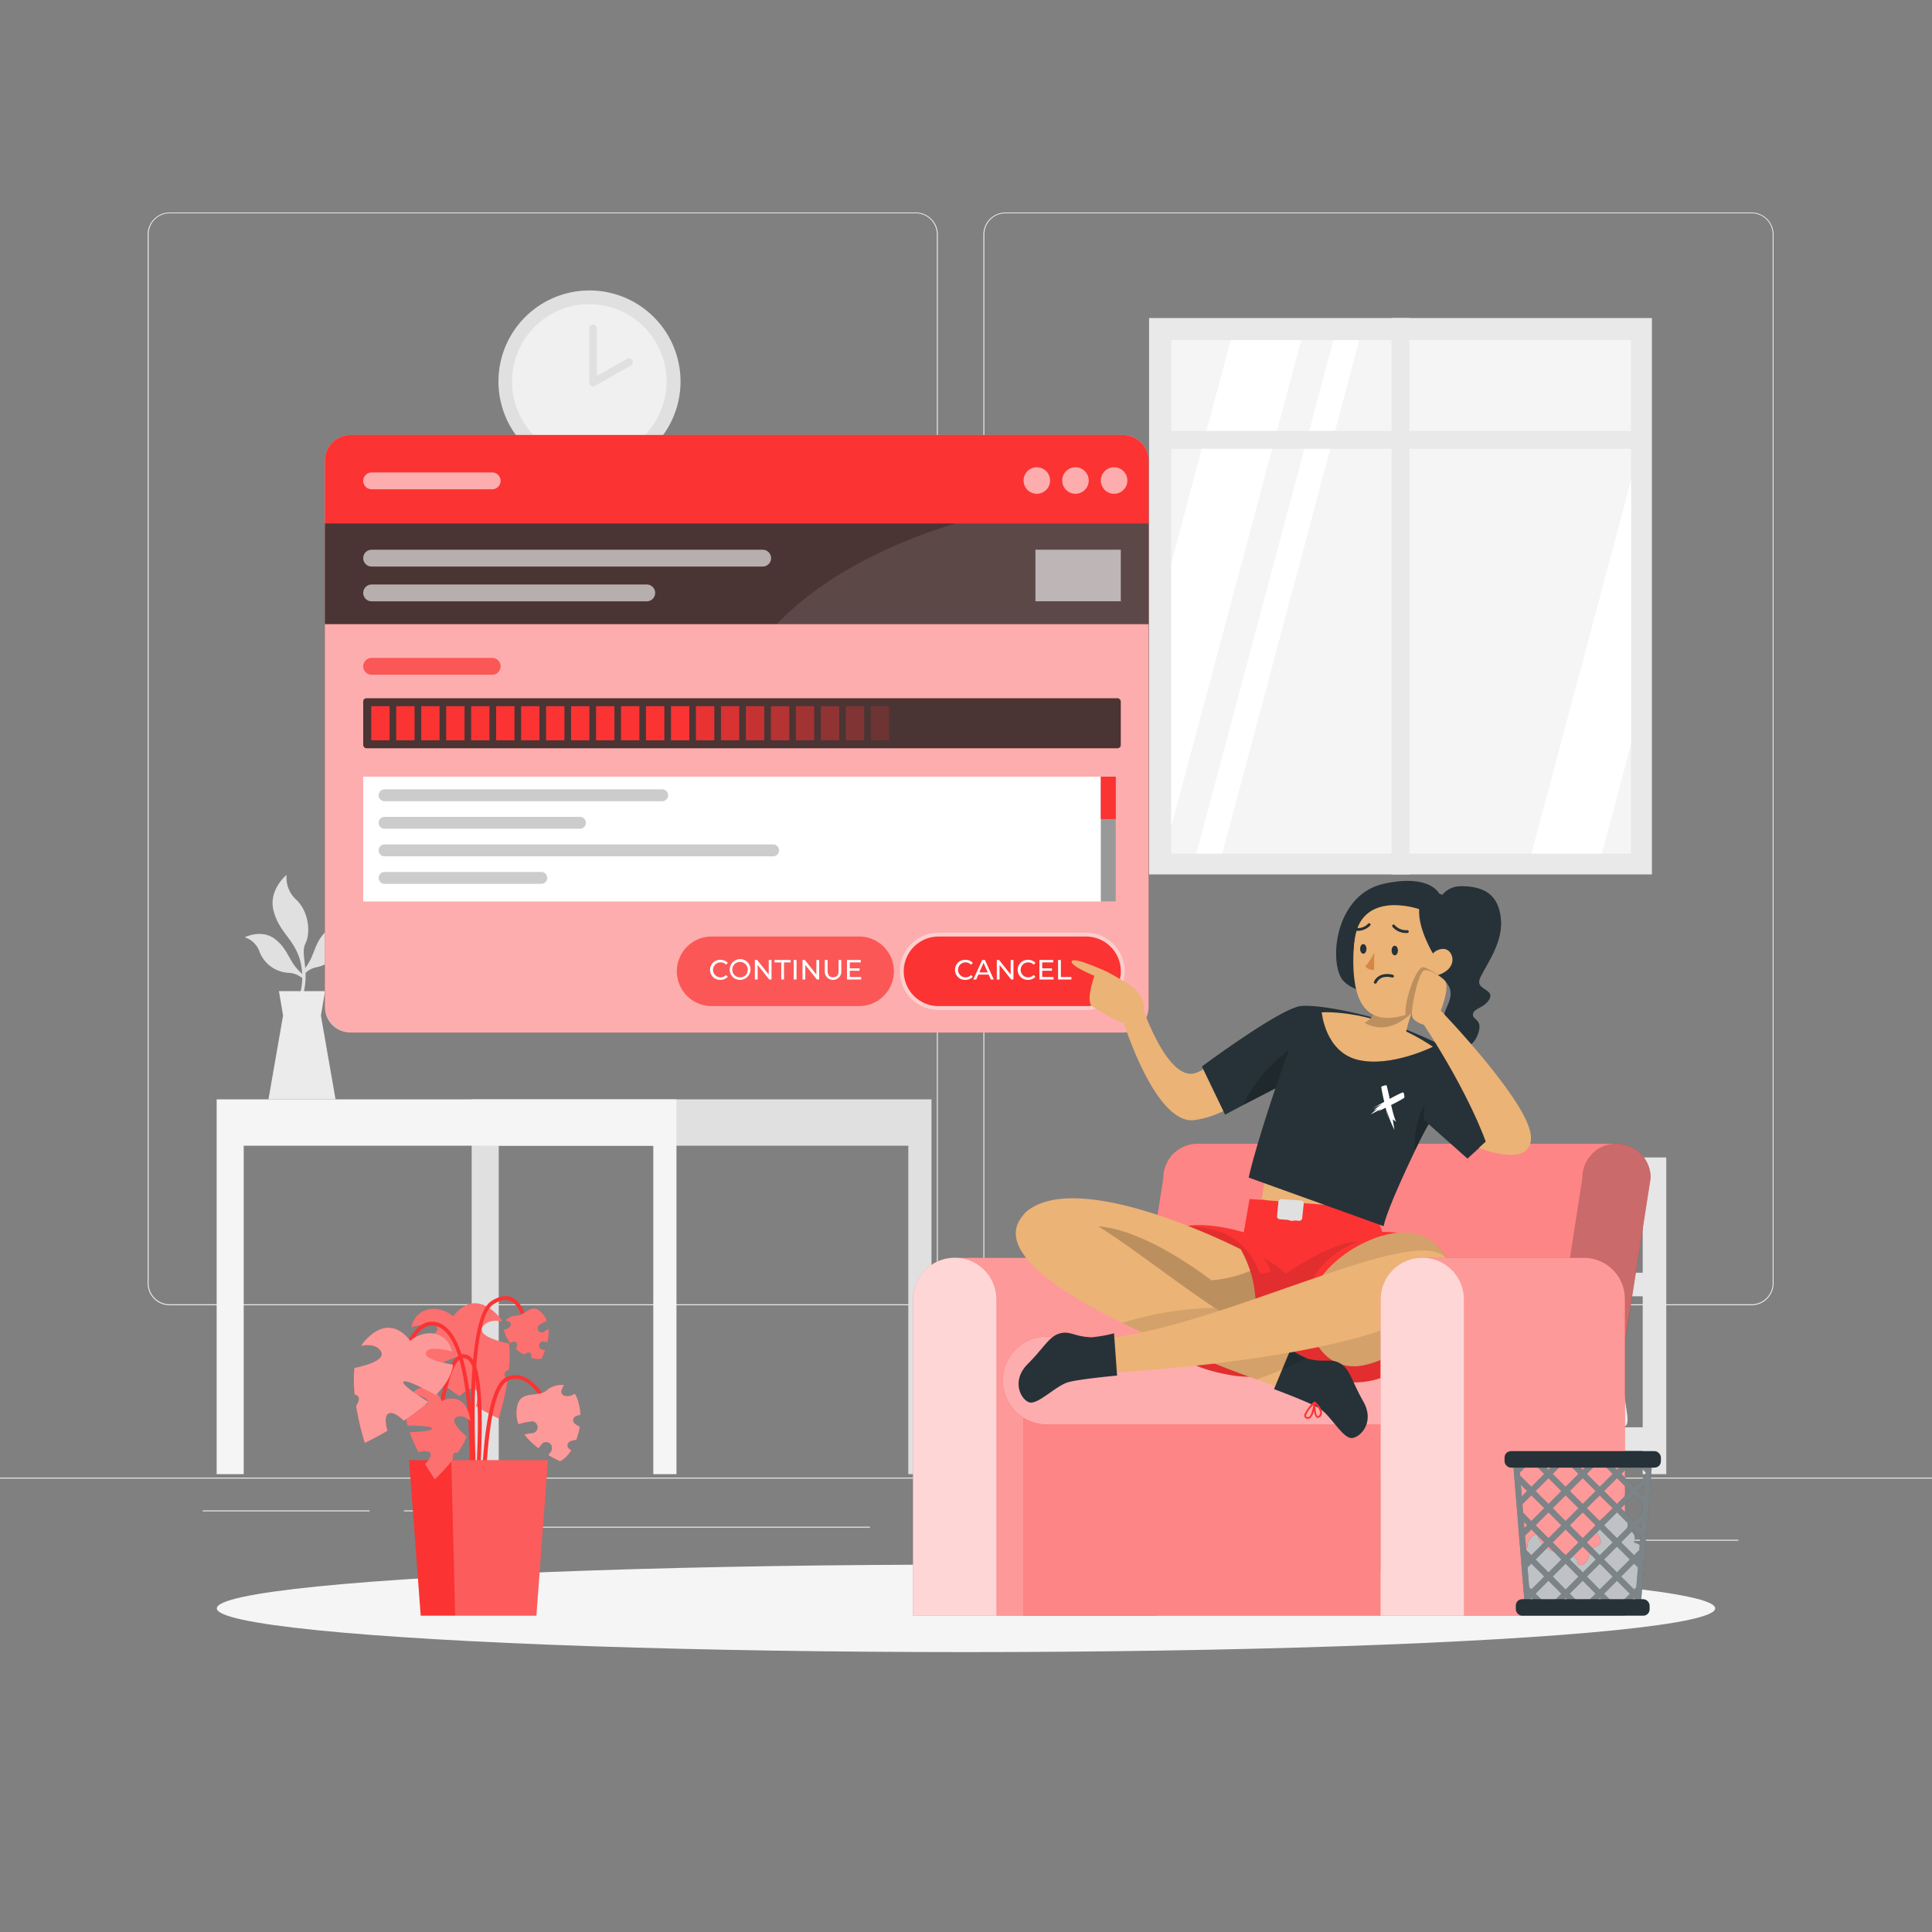 <svg xmlns="http://www.w3.org/2000/svg" viewBox="0 0 500 500"><rect x="0" y="0" width="500" height="500" fill="#808080" stroke="none"/><g id="freepik--background-complete--inject-83"><rect y="382.4" width="500" height="0.25" style="fill:#ebebeb"></rect><rect x="416.78" y="398.49" width="33.12" height="0.25" style="fill:#ebebeb"></rect><rect x="322.53" y="401.21" width="8.69" height="0.25" style="fill:#ebebeb"></rect><rect x="396.59" y="389.21" width="19.19" height="0.25" style="fill:#ebebeb"></rect><rect x="52.46" y="390.89" width="43.19" height="0.25" style="fill:#ebebeb"></rect><rect x="104.56" y="390.89" width="6.33" height="0.25" style="fill:#ebebeb"></rect><rect x="131.47" y="395.11" width="93.68" height="0.25" style="fill:#ebebeb"></rect><path d="M237,337.8H43.91a5.71,5.71,0,0,1-5.7-5.71V60.66A5.71,5.71,0,0,1,43.91,55H237a5.71,5.71,0,0,1,5.71,5.71V332.09A5.71,5.71,0,0,1,237,337.8ZM43.91,55.2a5.46,5.46,0,0,0-5.45,5.46V332.09a5.46,5.46,0,0,0,5.45,5.46H237a5.47,5.47,0,0,0,5.46-5.46V60.66A5.47,5.47,0,0,0,237,55.2Z" style="fill:#ebebeb"></path><path d="M453.31,337.8H260.21a5.72,5.72,0,0,1-5.71-5.71V60.66A5.72,5.72,0,0,1,260.21,55h193.1A5.71,5.71,0,0,1,459,60.66V332.09A5.71,5.71,0,0,1,453.31,337.8ZM260.21,55.2a5.47,5.47,0,0,0-5.46,5.46V332.09a5.47,5.47,0,0,0,5.46,5.46h193.1a5.47,5.47,0,0,0,5.46-5.46V60.66a5.47,5.47,0,0,0-5.46-5.46Z" style="fill:#ebebeb"></path><rect x="317.13" y="299.55" width="6.1" height="81.96" style="fill:#e6e6e6"></rect><rect x="425.13" y="299.55" width="6.1" height="81.96" style="fill:#e6e6e6"></rect><rect x="369.92" y="317.22" width="6.1" height="110.42" transform="translate(745.4 -0.54) rotate(90)" style="fill:#e6e6e6"></rect><rect x="369.92" y="277.22" width="6.1" height="110.42" transform="translate(705.4 -40.54) rotate(90)" style="fill:#e6e6e6"></rect><path d="M398.69,358.13c0-.74-9-.16-9-.16s-5.55,5.64-10.94,6.91-2.38,4.5,3.65,4.5h14.9C401.54,369.38,398.87,365.74,398.69,358.13Z" style="fill:#ebebeb"></path><path d="M384.11,360.06a.85.85,0,0,1-.22-1,1,1,0,0,1,.48-.61,3.59,3.59,0,0,1,2-.22c-.73-.4-1.37-.87-1.4-1.35,0-.3.18-.56.59-.75a1.37,1.37,0,0,1,1.17,0c1.22.51,2,2.62,2,2.71a.19.19,0,0,1,0,.18s0,0,0,.05h0a.16.16,0,0,1-.08.06,11.18,11.18,0,0,1-3.74,1.15A1.26,1.26,0,0,1,384.11,360.06Zm.5-1.16a.49.49,0,0,0-.26.31c-.09.36,0,.45.06.48.43.35,2.08-.15,3.41-.71C386.8,358.76,385.26,358.53,384.61,358.9Zm1.18-2.3c-.13,0-.33.17-.32.3,0,.4,1.31,1.1,2.65,1.61a4.08,4.08,0,0,0-1.55-1.94,1,1,0,0,0-.37-.07A.91.91,0,0,0,385.79,356.6Z" style="fill:#ebebeb"></path><path d="M420.23,358.26c0-.73-9-.16-9-.16s-5.55,5.65-10.94,6.91-2.38,4.51,3.65,4.51h14.9C423.08,369.52,420.41,365.87,420.23,358.26Z" style="fill:#ebebeb"></path><path d="M405.65,360.19a.84.84,0,0,1-.22-1,1,1,0,0,1,.48-.61,3.78,3.78,0,0,1,2-.22c-.73-.39-1.37-.87-1.4-1.34,0-.31.18-.56.59-.76a1.41,1.41,0,0,1,1.17,0c1.22.51,2,2.61,2,2.7a.19.19,0,0,1,0,.18.09.09,0,0,1,0,.06h0l-.08.06a11.44,11.44,0,0,1-3.74,1.14A1.2,1.2,0,0,1,405.65,360.19Zm.5-1.16a.51.51,0,0,0-.26.32c-.09.35,0,.44.06.48.43.35,2.08-.15,3.41-.71C408.34,358.89,406.8,358.66,406.15,359Zm1.18-2.3c-.13.06-.33.18-.32.3,0,.41,1.31,1.11,2.65,1.62a4,4,0,0,0-1.55-1.94,1,1,0,0,0-.37-.08A.88.88,0,0,0,407.33,356.73Z" style="fill:#ebebeb"></path><path d="M396.77,328.4a10.55,10.55,0,0,1,3.42-1.86h0s3.72-3.69,5.51-14.8l4.87-1.27A4.13,4.13,0,0,1,415,312.2a2.11,2.11,0,0,1,.31.64,27.29,27.29,0,0,1,.52,3.61c.49,3.76.07,12.2.07,12.2H415l-.35-7.66c-.13-2.6-2.12.45-2.69,3.25s-1.78,5.78-7.48,5.92C397.85,330.29,395.09,330,396.77,328.4Z" style="fill:#ebebeb"></path><path d="M375.21,328.4a10.55,10.55,0,0,1,3.42-1.86h0s3.72-3.69,5.51-14.8l4.87-1.27a4.13,4.13,0,0,1,4.43,1.73,2.11,2.11,0,0,1,.31.64,27.29,27.29,0,0,1,.52,3.61c.49,3.76.07,12.2.07,12.2h-.88l-.35-7.66c-.13-2.6-2.12.45-2.69,3.25s-1.78,5.78-7.48,5.92C376.29,330.29,373.53,330,375.21,328.4Z" style="fill:#ebebeb"></path><path d="M350.35,368.48a10.55,10.55,0,0,1,3.42-1.86h0s3.72-3.69,5.51-14.8l4.87-1.27a4.14,4.14,0,0,1,4.43,1.73,2.11,2.11,0,0,1,.31.64,27.29,27.29,0,0,1,.52,3.61c.49,3.76.07,12.2.07,12.2h-.88l-.35-7.66c-.13-2.6-2.12.45-2.69,3.25s-1.78,5.78-7.48,5.92C351.43,370.37,348.67,370.11,350.35,368.48Z" style="fill:#ebebeb"></path><path d="M328.79,368.48a10.55,10.55,0,0,1,3.42-1.86h0s3.72-3.69,5.51-14.8l4.87-1.27a4.14,4.14,0,0,1,4.43,1.73,2.11,2.11,0,0,1,.31.64,27.29,27.29,0,0,1,.52,3.61c.49,3.76.07,12.2.07,12.2H347l-.35-7.66c-.13-2.6-2.12.45-2.69,3.25s-1.78,5.78-7.48,5.92C329.87,370.37,327.11,370.11,328.79,368.48Z" style="fill:#ebebeb"></path><path d="M372.19,316.2a2,2,0,0,0-.21-.56c-3.62-.77-6.53,7.22-8.32,9.46s-5.31,1.25-5.31,1.25a9.14,9.14,0,0,0-3,1.26c-1.55,1.22.74,1.68,6.31,2.15,4.78.37,6.05-2,6.77-4.31s2.65-4.67,2.54-2.48l-.38,6.44.74.07a85.09,85.09,0,0,0,1-10.21A24.25,24.25,0,0,0,372.19,316.2Z" style="fill:#ebebeb"></path><path d="M353.19,316.2a2,2,0,0,0-.21-.56c-3.62-.77-6.53,7.22-8.32,9.46s-5.31,1.25-5.31,1.25a9.14,9.14,0,0,0-3,1.26c-1.55,1.22.74,1.68,6.31,2.15,4.78.37,6.05-2,6.77-4.31s2.65-4.67,2.54-2.48l-.38,6.44.74.07a85.09,85.09,0,0,0,1-10.21A24.25,24.25,0,0,0,353.19,316.2Z" style="fill:#ebebeb"></path><polygon points="241.07 284.51 241.07 381.51 235.07 381.51 235.07 296.51 129.07 296.51 129.07 381.51 122.07 381.51 122.07 284.51 241.07 284.51" style="fill:#e0e0e0"></polygon><polygon points="175.07 284.51 175.07 381.51 169.07 381.51 169.07 296.51 63.07 296.51 63.07 381.51 56.07 381.51 56.07 284.51 175.07 284.51" style="fill:#f5f5f5"></polygon><path d="M63.33,242.56a6.1,6.1,0,0,1,3.91,3.94,8.55,8.55,0,0,0,7.47,5.27,5.7,5.7,0,0,1,3,1l.94.54c0-.33-.08-.67-.1-1-.26-.21-.52-.42-.77-.65l-.17-.17c-2.94-2.82-3-5.8-6.45-8.47S63.33,242.56,63.33,242.56Z" style="fill:#e0e0e0"></path><path d="M91.85,239.61a6.07,6.07,0,0,0-3.32,4.46,8.53,8.53,0,0,1-6.65,6.26,5.66,5.66,0,0,0-2.81,1.46l-.85.67c0-.33,0-.68-.06-1a10,10,0,0,0,.68-.75l.15-.19c2.51-3.21,2.17-6.16,5.19-9.3S91.85,239.61,91.85,239.61Z" style="fill:#e0e0e0"></path><path d="M79.07,251.79a18.79,18.79,0,0,1-.58,5.52c-1.65,6.42-.91.1-.91.1a16.38,16.38,0,0,0,.64-5c0-.33,0-.68-.06-1a14.93,14.93,0,0,0-.77-3.74c-1.74-5-5.22-6.6-6.6-12s3.39-9.26,3.39-9.26a7.68,7.68,0,0,0,2.57,6.51c3.21,3.12,3.67,8.53,2.29,11.28-.8,1.6-.29,3.61-.05,6.28C79,250.91,79.05,251.34,79.07,251.79Z" style="fill:#e0e0e0"></path><polygon points="86.84 284.51 83.05 262.82 84.12 256.51 72.19 256.51 73.26 262.82 69.48 284.51 86.84 284.51" style="fill:#ebebeb"></polygon><rect x="297.38" y="82.31" width="130.13" height="143.99" style="fill:#e9e9e9"></rect><rect x="303.11" y="88.02" width="119.02" height="132.88" style="fill:#f5f5f5"></rect><polygon points="336.75 88.02 303.11 213.99 303.11 145.79 318.5 88.02 336.75 88.02" style="fill:#fff"></polygon><polygon points="351.78 88.02 316.31 220.9 309.62 220.9 345.09 88.02 351.78 88.02" style="fill:#fff"></polygon><polygon points="422.13 124.25 422.13 192.46 414.59 220.9 396.35 220.9 422.13 124.25" style="fill:#fff"></polygon><rect x="360.14" y="82.31" width="4.62" height="143.99" style="fill:#e9e9e9"></rect><rect x="299.64" y="111.53" width="125.37" height="4.62" style="fill:#e9e9e9"></rect><path d="M129,98.72a23.56,23.56,0,1,0,23.56-23.55A23.55,23.55,0,0,0,129,98.72Z" style="fill:#e0e0e0"></path><path d="M132.51,98.72a20,20,0,1,0,20-20A20,20,0,0,0,132.51,98.72Z" style="fill:#f0f0f0"></path><polyline points="153.48 84.98 153.48 98.98 162.76 93.73" style="fill:#f0f0f0"></polyline><path d="M153.48,100a1,1,0,0,1-1-1V85a1,1,0,1,1,2,0V97.27l7.79-4.41a1,1,0,1,1,1,1.74L154,99.85A1,1,0,0,1,153.48,100Z" style="fill:#e0e0e0"></path></g><g id="freepik--Shadow--inject-83"><ellipse id="freepik--path--inject-83" cx="250" cy="416.24" rx="193.89" ry="11.32" style="fill:#f5f5f5"></ellipse></g><g id="freepik--Plant--inject-83"><path d="M113.21,343.85c.21,1.47-3.78,2.44-7,3,.27,2.67,2,5.36,4.5,7.88,3.08-1.74,7.49-4,8.3-3.47s-3.63,3.53-6.45,5.24a59,59,0,0,0,6.39,4.84c1.39-1.29,3-2.42,4-1.81s.73,2.64.24,4.42c3.35,2,5.87,3.15,5.87,3.15a69.18,69.18,0,0,0,2.24-9.53c-.17-.34-.34-.67-.49-1-.54-1.25,0-1.79.88-2a33.61,33.61,0,0,0,.05-6.87c-3.8-.79-8.42-2.27-6.69-4.55,1.05-1.37,3-1.53,4.94-1.18a7.9,7.9,0,0,0-.93-1.28c-6.92-7.62-11.74,0-11.74,0-4-3.35-9.66-2.44-10.88,2.79C108.63,342.89,113,342,113.21,343.85Z" style="fill:#FB3333"></path><path d="M113.21,343.85c.21,1.47-3.78,2.44-7,3,.27,2.67,2,5.36,4.5,7.88,3.08-1.74,7.49-4,8.3-3.47s-3.63,3.53-6.45,5.24a59,59,0,0,0,6.39,4.84c1.39-1.29,3-2.42,4-1.81s.73,2.64.24,4.42c3.35,2,5.87,3.15,5.87,3.15a69.18,69.18,0,0,0,2.24-9.53c-.17-.34-.34-.67-.49-1-.54-1.25,0-1.79.88-2a33.61,33.61,0,0,0,.05-6.87c-3.8-.79-8.42-2.27-6.69-4.55,1.05-1.37,3-1.53,4.94-1.18a7.9,7.9,0,0,0-.93-1.28c-6.92-7.62-11.74,0-11.74,0-4-3.35-9.66-2.44-10.88,2.79C108.63,342.89,113,342,113.21,343.85Z" style="fill:#fff;opacity:0.3;isolation:isolate"></path><path d="M121.84,399.83l-1-.08c0-.51,4.09-51.52-7.35-56.33a3.88,3.88,0,0,0-3.47.08c-4.14,2.16-6.12,11.09-6.14,11.18l-1-.22c.08-.38,2.1-9.47,6.65-11.84a4.89,4.89,0,0,1,4.32-.12C126,347.58,122,397.7,121.84,399.83Z" style="fill:#FB3333"></path><path d="M123.28,398.73c-.2-2.3-4.88-56.27,3.86-62,2.1-1.37,4-1.67,5.55-.86,4.13,2.08,4.67,10.91,4.69,11.28l-1,.06c0-.09-.53-8.63-4.15-10.45-1.24-.63-2.77-.36-4.55.81-8.24,5.4-3.46,60.51-3.41,61.07Z" style="fill:#FB3333"></path><path d="M124.59,403.09c-.06-1.76-1.5-43.07,6.46-46.69a5.59,5.59,0,0,1,4.73,0c5.46,2.4,8.83,12.57,9,13l-.95.31c0-.11-3.37-10.19-8.42-12.41a4.6,4.6,0,0,0-3.92,0c-6.1,2.78-6.3,34-5.87,45.74Z" style="fill:#FB3333"></path><path d="M122.57,401.2l-1-.11c1.4-12.3,4.08-45.06-.3-49a1.72,1.72,0,0,0-1.79-.55c-2.94,1.12-4.72,11.78-5.17,15.79l-1-.11c.17-1.54,1.77-15.07,5.8-16.62a2.66,2.66,0,0,1,2.81.74C127.6,356.42,122.78,399.38,122.57,401.2Z" style="fill:#FB3333"></path><polygon points="105.88 377.89 141.81 377.89 138.81 418.14 108.88 418.14 105.88 377.89" style="fill:#FB3333"></polygon><polygon points="116.79 377.89 117.79 418.13 138.81 418.13 141.81 377.89 116.79 377.89" style="fill:#fff;opacity:0.2;isolation:isolate"></polygon><path d="M110.78,363.12c-.38,1-3.17.21-5.36-.57-.75,1.74-.58,4,.07,6.41,2.5,0,6,.07,6.31.7s-3.45.93-5.77,1a40.05,40.05,0,0,0,2.28,5.18c1.29-.32,2.68-.47,3.07.24s-.46,1.88-1.37,2.81c1.39,2.36,2.54,3.95,2.54,3.95a48.12,48.12,0,0,0,4.65-5.11c0-.26,0-.53,0-.8.09-1,.6-1.11,1.21-.91a23.9,23.9,0,0,0,2.39-4.21c-2.07-1.8-4.42-4.29-2.57-5.1,1.12-.49,2.35.07,3.46,1a6.74,6.74,0,0,0-.14-1.11c-1.66-7.07-7.24-4-7.24-4-1.33-3.44-5.12-4.82-7.67-2C108.28,361,111.24,361.92,110.78,363.12Z" style="fill:#FB3333"></path><path d="M110.78,363.12c-.38,1-3.17.21-5.36-.57-.75,1.74-.58,4,.07,6.41,2.5,0,6,.07,6.31.7s-3.45.93-5.77,1a40.05,40.05,0,0,0,2.28,5.18c1.29-.32,2.68-.47,3.07.24s-.46,1.88-1.37,2.81c1.39,2.36,2.54,3.95,2.54,3.95a48.12,48.12,0,0,0,4.65-5.11c0-.26,0-.53,0-.8.09-1,.6-1.11,1.21-.91a23.9,23.9,0,0,0,2.39-4.21c-2.07-1.8-4.42-4.29-2.57-5.1,1.12-.49,2.35.07,3.46,1a6.74,6.74,0,0,0-.14-1.11c-1.66-7.07-7.24-4-7.24-4-1.33-3.44-5.12-4.82-7.67-2C108.28,361,111.24,361.92,110.78,363.12Z" style="fill:#fff;opacity:0.3;isolation:isolate"></path><path d="M137.45,367.9a14.5,14.5,0,0,0-3.28.69,7.65,7.65,0,0,1-.49-2.37c-.22-7.25,5-4.19,7.7-6.32a5.88,5.88,0,0,1,4.59-1.44,11,11,0,0,0-.62,1.24,1.13,1.13,0,0,0,.88,1.55,3.29,3.29,0,0,0,2-.24,4.8,4.8,0,0,0,.52-.36,9.33,9.33,0,0,1,1,2.42,14.08,14.08,0,0,1,.47,3.1,10.37,10.37,0,0,0-1.21.34,1.13,1.13,0,0,0-.46,1.72,5.15,5.15,0,0,0,1.5,1,17,17,0,0,1-.91,3.4l-.37.05c-.27.06-.53.12-.79.2a3.66,3.66,0,0,0-.43.15,1.18,1.18,0,0,0-.68.88,1.14,1.14,0,0,0,.43,1.05,3.71,3.71,0,0,0,.54.33,8,8,0,0,1-2.87,2.9,31.08,31.08,0,0,1-3.05-1.61c.21-.3.43-.59.63-.88a1.74,1.74,0,0,0,.31-1.14,1.53,1.53,0,0,0-1.73-1.33,1.54,1.54,0,0,0-1,.58c-.24.36-.5.7-.77,1a19.11,19.11,0,0,1-3.68-3.57l.11,0a11,11,0,0,1,2-.34,1.54,1.54,0,1,0-.4-3.06Z" style="fill:#FB3333"></path><path d="M137.45,367.9a14.5,14.5,0,0,0-3.28.69,7.65,7.65,0,0,1-.49-2.37c-.22-7.25,5-4.19,7.7-6.32a5.88,5.88,0,0,1,4.59-1.44,11,11,0,0,0-.62,1.24,1.13,1.13,0,0,0,.88,1.55,3.29,3.29,0,0,0,2-.24,4.8,4.8,0,0,0,.52-.36,9.33,9.33,0,0,1,1,2.42,14.08,14.08,0,0,1,.47,3.1,10.37,10.37,0,0,0-1.21.34,1.13,1.13,0,0,0-.46,1.72,5.15,5.15,0,0,0,1.5,1,17,17,0,0,1-.91,3.4l-.37.05c-.27.06-.53.12-.79.2a3.66,3.66,0,0,0-.43.15,1.18,1.18,0,0,0-.68.88,1.14,1.14,0,0,0,.43,1.05,3.71,3.71,0,0,0,.54.33,8,8,0,0,1-2.87,2.9,31.08,31.08,0,0,1-3.05-1.61c.21-.3.43-.59.63-.88a1.74,1.74,0,0,0,.31-1.14,1.53,1.53,0,0,0-1.73-1.33,1.54,1.54,0,0,0-1,.58c-.24.36-.5.7-.77,1a19.11,19.11,0,0,1-3.68-3.57l.11,0a11,11,0,0,1,2-.34,1.54,1.54,0,1,0-.4-3.06Z" style="fill:#fff;opacity:0.5;isolation:isolate"></path><path d="M139.52,342.92a10.15,10.15,0,0,1,2-1.08,5.31,5.31,0,0,0-.79-1.46c-3.06-3.91-4.44,0-6.81.06a4,4,0,0,0-3,1.26,8.2,8.2,0,0,1,.87.38.78.78,0,0,1,.21,1.2,2.2,2.2,0,0,1-1.17.76,2.09,2.09,0,0,1-.43,0,6.64,6.64,0,0,0,.54,1.71,9.38,9.38,0,0,0,1.11,1.84,5.63,5.63,0,0,1,.79-.36.78.78,0,0,1,1,.71,3.87,3.87,0,0,1-.32,1.21,11.86,11.86,0,0,0,2,1.38l.21-.13c.17-.09.33-.17.5-.24a1.82,1.82,0,0,1,.3-.11.77.77,0,0,1,1,.9c0,.14-.09.28-.14.41a5.48,5.48,0,0,0,2.78.26,20,20,0,0,0,.89-2.18l-.72-.19a1.15,1.15,0,0,1-.66-.46,1.07,1.07,0,0,1-.14-.8,1.05,1.05,0,0,1,1.26-.8c.28.08.57.15.86.21A13,13,0,0,0,142,344l-.07,0a7.11,7.11,0,0,0-1.22.72,1.06,1.06,0,0,1-1.14-1.78Z" style="fill:#FB3333"></path><path d="M139.52,342.92a10.15,10.15,0,0,1,2-1.08,5.31,5.31,0,0,0-.79-1.46c-3.06-3.91-4.44,0-6.81.06a4,4,0,0,0-3,1.26,8.2,8.2,0,0,1,.87.38.78.78,0,0,1,.21,1.2,2.2,2.2,0,0,1-1.17.76,2.09,2.09,0,0,1-.43,0,6.64,6.64,0,0,0,.54,1.71,9.38,9.38,0,0,0,1.11,1.84,5.63,5.63,0,0,1,.79-.36.78.78,0,0,1,1,.71,3.87,3.87,0,0,1-.32,1.21,11.86,11.86,0,0,0,2,1.38l.21-.13c.17-.09.33-.17.5-.24a1.82,1.82,0,0,1,.3-.11.77.77,0,0,1,1,.9c0,.14-.09.28-.14.41a5.48,5.48,0,0,0,2.78.26,20,20,0,0,0,.89-2.18l-.72-.19a1.15,1.15,0,0,1-.66-.46,1.07,1.07,0,0,1-.14-.8,1.05,1.05,0,0,1,1.26-.8c.28.08.57.15.86.21A13,13,0,0,0,142,344l-.07,0a7.11,7.11,0,0,0-1.22.72,1.06,1.06,0,0,1-1.14-1.78Z" style="fill:#fff;opacity:0.3;isolation:isolate"></path><path d="M110.25,350.17c-.21,1.47,3.78,2.44,7,3-.27,2.67-2,5.37-4.49,7.89-3.09-1.74-7.49-4-8.31-3.48s3.63,3.53,6.45,5.25a58,58,0,0,1-6.39,4.84c-1.38-1.3-3-2.43-4-1.82s-.73,2.64-.23,4.42c-3.36,2-5.87,3.15-5.87,3.15a67.5,67.5,0,0,1-2.24-9.53c.16-.33.33-.67.49-1,.54-1.25,0-1.78-.88-2a33.53,33.53,0,0,1-.06-6.86c3.8-.8,8.42-2.27,6.69-4.55-1-1.38-3-1.53-4.94-1.19a8,8,0,0,1,.94-1.28c6.91-7.61,11.73,0,11.73,0,4-3.34,9.67-2.44,10.89,2.79C114.83,349.22,110.51,348.36,110.25,350.17Z" style="fill:#FB3333"></path><path d="M110.25,350.17c-.21,1.47,3.78,2.44,7,3-.27,2.67-2,5.37-4.49,7.89-3.09-1.74-7.49-4-8.31-3.48s3.63,3.53,6.45,5.25a58,58,0,0,1-6.39,4.84c-1.38-1.3-3-2.43-4-1.82s-.73,2.64-.23,4.42c-3.36,2-5.87,3.15-5.87,3.15a67.5,67.5,0,0,1-2.24-9.53c.16-.33.33-.67.49-1,.54-1.25,0-1.78-.88-2a33.53,33.53,0,0,1-.06-6.86c3.8-.8,8.42-2.27,6.69-4.55-1-1.38-3-1.53-4.94-1.19a8,8,0,0,1,.94-1.28c6.91-7.61,11.73,0,11.73,0,4-3.34,9.67-2.44,10.89,2.79C114.83,349.22,110.51,348.36,110.25,350.17Z" style="fill:#fff;opacity:0.5;isolation:isolate"></path></g><g id="freepik--Screen--inject-83"><rect x="84.08" y="112.58" width="213.18" height="154.64" rx="6.62" transform="translate(381.33 379.81) rotate(180)" style="fill:#FB3333"></rect><path d="M297.25,119.2V260.61a6.61,6.61,0,0,1-6.61,6.61H90.69a6.61,6.61,0,0,1-6.61-6.61V119.2a6.61,6.61,0,0,1,6.61-6.62h200A6.61,6.61,0,0,1,297.25,119.2Z" style="fill:#fff;opacity:0.6"></path><path d="M242.89,261.37a10,10,0,0,1,0-20h38.18a10,10,0,0,1,0,20Z" style="fill:#fff;opacity:0.4"></path><path d="M281.07,242.38H242.89a9,9,0,0,0,0,18h38.18a9,9,0,0,0,0-18Z" style="fill:#FB3333"></path><path d="M247.16,251a2.56,2.56,0,0,1,2.68-2.59,2.49,2.49,0,0,1,1.92.79l-.47.46a1.85,1.85,0,0,0-1.42-.6,1.94,1.94,0,1,0,1.42,3.27l.47.45a2.51,2.51,0,0,1-1.93.8A2.55,2.55,0,0,1,247.16,251Z" style="fill:#fff"></path><path d="M255.88,252.23H253.2l-.56,1.26h-.74l2.29-5.05h.71l2.29,5.05h-.75Zm-.25-.58-1.09-2.47-1.09,2.47Z" style="fill:#fff"></path><path d="M262.28,248.44v5.05h-.59l-3-3.76v3.76h-.72v-5.05h.59l3,3.77v-3.77Z" style="fill:#fff"></path><path d="M263.38,251a2.55,2.55,0,0,1,2.67-2.59,2.49,2.49,0,0,1,1.92.79l-.47.46a1.83,1.83,0,0,0-1.42-.6,1.94,1.94,0,1,0,0,3.88,1.88,1.88,0,0,0,1.42-.61l.47.45a2.5,2.5,0,0,1-1.92.8A2.55,2.55,0,0,1,263.38,251Z" style="fill:#fff"></path><path d="M272.66,252.86v.63H269v-5.05h3.56v.63h-2.84v1.55h2.53v.61h-2.53v1.63Z" style="fill:#fff"></path><path d="M273.83,248.44h.72v4.42h2.73v.63h-3.45Z" style="fill:#fff"></path><path d="M222.34,260.37H184.17a9,9,0,0,1-9-9h0a9,9,0,0,1,9-9h38.17a9,9,0,0,1,9,9h0A9,9,0,0,1,222.34,260.37Z" style="fill:#FB3333;opacity:0.7"></path><path d="M183.77,251a2.55,2.55,0,0,1,2.67-2.59,2.49,2.49,0,0,1,1.92.79l-.47.46a1.83,1.83,0,0,0-1.42-.6,1.94,1.94,0,1,0,0,3.88,1.88,1.88,0,0,0,1.42-.61l.47.45a2.51,2.51,0,0,1-1.93.8A2.55,2.55,0,0,1,183.77,251Z" style="fill:#fff"></path><path d="M188.87,251a2.68,2.68,0,1,1,2.69,2.58A2.57,2.57,0,0,1,188.87,251Zm4.64,0a2,2,0,1,0-1.95,1.94A1.89,1.89,0,0,0,193.51,251Z" style="fill:#fff"></path><path d="M199.67,248.44v5.05h-.59l-3-3.76v3.76h-.72v-5.05h.59l3,3.77v-3.77Z" style="fill:#fff"></path><path d="M202.19,249.07h-1.73v-.63h4.17v.63H202.9v4.42h-.71Z" style="fill:#fff"></path><path d="M205.41,248.44h.73v5.05h-.73Z" style="fill:#fff"></path><path d="M212,248.44v5.05h-.59l-3-3.76v3.76h-.72v-5.05h.59l3,3.77v-3.77Z" style="fill:#fff"></path><path d="M213.46,251.31v-2.87h.72v2.84c0,1.12.51,1.63,1.42,1.63s1.43-.51,1.43-1.63v-2.84h.7v2.87a2.14,2.14,0,1,1-4.27,0Z" style="fill:#fff"></path><path d="M222.86,252.86v.63H219.2v-5.05h3.56v.63h-2.84v1.55h2.53v.61h-2.53v1.63Z" style="fill:#fff"></path><rect x="94" y="180.7" width="196.06" height="12.95" rx="0.83" style="opacity:0.7"></rect><rect x="96.08" y="182.76" width="4.75" height="8.83" style="fill:#FB3333"></rect><rect x="147.79" y="182.76" width="4.75" height="8.83" style="fill:#FB3333"></rect><rect x="154.26" y="182.76" width="4.75" height="8.83" style="fill:#FB3333"></rect><rect x="160.72" y="182.76" width="4.75" height="8.83" style="fill:#FB3333"></rect><rect x="167.18" y="182.76" width="4.75" height="8.83" style="fill:#FB3333"></rect><rect x="173.65" y="182.76" width="4.75" height="8.83" style="fill:#FB3333"></rect><rect x="180.11" y="182.76" width="4.75" height="8.83" style="fill:#FB3333;opacity:0.9"></rect><rect x="186.58" y="182.76" width="4.75" height="8.83" style="fill:#FB3333;opacity:0.8"></rect><rect x="193.04" y="182.76" width="4.75" height="8.83" style="fill:#FB3333;opacity:0.7"></rect><rect x="199.51" y="182.76" width="4.75" height="8.83" style="fill:#FB3333;opacity:0.6"></rect><rect x="205.97" y="182.76" width="4.75" height="8.83" style="fill:#FB3333;opacity:0.5"></rect><rect x="212.43" y="182.76" width="4.75" height="8.83" style="fill:#FB3333;opacity:0.4"></rect><rect x="218.9" y="182.76" width="4.75" height="8.83" style="fill:#FB3333;opacity:0.3"></rect><rect x="225.36" y="182.76" width="4.75" height="8.83" style="fill:#FB3333;opacity:0.2"></rect><rect x="141.33" y="182.76" width="4.75" height="8.83" style="fill:#FB3333"></rect><rect x="134.86" y="182.76" width="4.75" height="8.83" style="fill:#FB3333"></rect><rect x="128.4" y="182.76" width="4.75" height="8.83" style="fill:#FB3333"></rect><rect x="121.93" y="182.76" width="4.75" height="8.83" style="fill:#FB3333"></rect><rect x="115.47" y="182.76" width="4.75" height="8.83" style="fill:#FB3333"></rect><rect x="109.01" y="182.76" width="4.75" height="8.83" style="fill:#FB3333"></rect><rect x="102.54" y="182.76" width="4.75" height="8.83" style="fill:#FB3333"></rect><path d="M127.39,170.27H96.17A2.18,2.18,0,0,0,94,172.45h0a2.17,2.17,0,0,0,2.17,2.17h31.22a2.17,2.17,0,0,0,2.17-2.17h0A2.18,2.18,0,0,0,127.39,170.27Z" style="fill:#FB3333;opacity:0.7"></path><path d="M297.25,119.2v16.24H84.08V119.2a6.61,6.61,0,0,1,6.61-6.62h200A6.61,6.61,0,0,1,297.25,119.2Z" style="fill:#FB3333"></path><path d="M291.76,124.36a3.43,3.43,0,1,1-3.43-3.43A3.43,3.43,0,0,1,291.76,124.36Z" style="fill:#fff;opacity:0.6"></path><path d="M281.76,124.36a3.43,3.43,0,1,1-3.43-3.43A3.43,3.43,0,0,1,281.76,124.36Z" style="fill:#fff;opacity:0.6"></path><path d="M271.76,124.36a3.43,3.43,0,1,1-3.43-3.43A3.43,3.43,0,0,1,271.76,124.36Z" style="fill:#fff;opacity:0.6"></path><rect x="84.08" y="135.44" width="213.17" height="26.09" style="opacity:0.7"></rect><path d="M197.39,142.27H96.17A2.18,2.18,0,0,0,94,144.45h0a2.17,2.17,0,0,0,2.17,2.17H197.39a2.17,2.17,0,0,0,2.17-2.17h0A2.18,2.18,0,0,0,197.39,142.27Z" style="fill:#fff;opacity:0.6"></path><path d="M167.39,151.27H96.17A2.18,2.18,0,0,0,94,153.45h0a2.17,2.17,0,0,0,2.17,2.17h71.22a2.17,2.17,0,0,0,2.17-2.17h0A2.18,2.18,0,0,0,167.39,151.27Z" style="fill:#fff;opacity:0.6"></path><rect x="267.97" y="142.27" width="22.09" height="13.34" style="fill:#fff;opacity:0.6"></rect><rect x="94" y="201" width="194.76" height="32.3" style="fill:#fff"></rect><path d="M171.37,204.27H99.54A1.54,1.54,0,0,0,98,205.82h0a1.53,1.53,0,0,0,1.54,1.54h71.83a1.54,1.54,0,0,0,1.54-1.54h0A1.54,1.54,0,0,0,171.37,204.27Z" style="opacity:0.2"></path><path d="M150.08,211.4H99.54A1.53,1.53,0,0,0,98,212.94h0a1.53,1.53,0,0,0,1.54,1.54h50.54a1.54,1.54,0,0,0,1.54-1.54h0A1.54,1.54,0,0,0,150.08,211.4Z" style="opacity:0.2"></path><path d="M200.08,218.53H99.54A1.53,1.53,0,0,0,98,220.07h0a1.53,1.53,0,0,0,1.54,1.54H200.08a1.54,1.54,0,0,0,1.54-1.54h0A1.54,1.54,0,0,0,200.08,218.53Z" style="opacity:0.2"></path><path d="M140.08,225.66H99.54A1.53,1.53,0,0,0,98,227.2h0a1.53,1.53,0,0,0,1.54,1.54h40.54a1.54,1.54,0,0,0,1.54-1.54h0A1.54,1.54,0,0,0,140.08,225.66Z" style="opacity:0.2"></path><rect x="284.89" y="201" width="3.87" height="32.3" style="opacity:0.4"></rect><rect x="284.89" y="201" width="3.87" height="10.97" style="fill:#FB3333"></rect><path d="M127.39,122.27H96.17A2.18,2.18,0,0,0,94,124.45h0a2.17,2.17,0,0,0,2.17,2.17h31.22a2.17,2.17,0,0,0,2.17-2.17h0A2.18,2.18,0,0,0,127.39,122.27Z" style="fill:#fff;opacity:0.6"></path><path d="M297.25,135.44v26.09H201c13.24-13.73,31.9-21.68,46.32-26.09Z" style="fill:#fff;opacity:0.1"></path></g><g id="freepik--Character--inject-83"><path d="M418.36,296H309.9a8.83,8.83,0,0,0-8.83,8.83l-12,76.47H415.19l12-76.47A8.84,8.84,0,0,0,418.36,296Z" style="fill:#FB3333"></path><path d="M418.36,296H309.9a8.83,8.83,0,0,0-8.83,8.83l-12,76.47H415.19l12-76.47A8.84,8.84,0,0,0,418.36,296Z" style="fill:#fff;opacity:0.4;isolation:isolate"></path><path d="M397.52,382.39h17.67l12-77.6a8.84,8.84,0,0,0-8.84-8.83h0a8.83,8.83,0,0,0-8.83,8.83Z" style="opacity:0.2;isolation:isolate"></path><path d="M289.38,325.53H247.52l-.45,0a10.77,10.77,0,0,0-10.77,10.78v81.85h63.22V336.29A10.62,10.62,0,0,0,289.38,325.53Z" style="fill:#FB3333"></path><path d="M289.38,325.53H247.52l-.45,0a10.77,10.77,0,0,0-10.77,10.78v81.85h63.22V336.29A10.62,10.62,0,0,0,289.38,325.53Z" style="fill:#fff;opacity:0.5;isolation:isolate"></path><path d="M247.07,325.51h0a10.77,10.77,0,0,0-10.77,10.78v81.85h21.55V336.29A10.77,10.77,0,0,0,247.07,325.51Z" style="fill:#fff;opacity:0.6;isolation:isolate"></path><rect x="264.89" y="352.64" width="92.41" height="65.5" style="fill:#FB3333"></rect><rect x="264.89" y="352.64" width="92.41" height="65.5" style="fill:#fff;opacity:0.4;isolation:isolate"></rect><path d="M374.86,368.64H270.91a11.36,11.36,0,0,1-11.36-11.36h0a11.36,11.36,0,0,1,11.36-11.36h104Z" style="fill:#FB3333"></path><path d="M374.86,368.64H270.91a11.36,11.36,0,0,1-11.36-11.36h0a11.36,11.36,0,0,1,11.36-11.36h104Z" style="fill:#fff;opacity:0.6;isolation:isolate"></path><path d="M325.35,317.52l29.35,7.91c2.25-7.77,6.59-21.49,11.05-30.36,1.43-2.87,3.14-6.05,5.23-9.7,1.12-1.95,2.34-4,3.68-6.28,1-1.7,2.1-3.51,3.28-5.41a97,97,0,0,0-12.46-6.1,103.24,103.24,0,0,0-13.91-4.66c-6.16-1.42-13.41-2.3-13.41-2.3s-1.06,0-3.15,6.42C333.07,273.05,329,294.89,325.35,317.52Z" style="fill:#ebb376"></path><path d="M303.13,319c4.76-4.07,17-.61,18.75-.07l1.24-7.09.27-1.54,32,2.47c.26.61.52,1.22.77,1.84.56,1.38,1.07,2.79,1.55,4.2,13.66,0,21.29,8.46,18.17,17.74-3.5,10.39-13.12,21.21-25.28,21.21a18.14,18.14,0,0,1-7.09-1.37,23.88,23.88,0,0,0-15.31-.67,24.52,24.52,0,0,1-10.22.06C288.11,350.63,296.62,324.56,303.13,319Z" style="fill:#FB3333"></path><path d="M336,314.38a1.62,1.62,0,1,1-1.61-1.62A1.62,1.62,0,0,1,336,314.38Z" style="fill:#fff;opacity:0.6;isolation:isolate"></path><path d="M337.41,311.52l-.4,3.74a.77.77,0,0,1-.82.68l-5-.4a.75.75,0,0,1-.69-.83l.35-3.68a.76.76,0,0,1,.81-.69l5,.34A.77.77,0,0,1,337.41,311.52Z" style="fill:#e0e0e0"></path><polygon points="345.76 311.97 346.16 316.37 347.39 316.37 347.2 311.97 345.76 311.97" style="fill:#FB3333"></polygon><polygon points="327.81 310.63 327.32 315.24 326.18 315.24 326.58 310.44 327.81 310.63" style="fill:#FB3333"></polygon><path d="M318,355.77a24.48,24.48,0,0,0,10.21-.06,23.94,23.94,0,0,1,15.31.66,18,18,0,0,0,7.1,1.38c12.16,0,21.78-10.82,25.27-21.21a12.21,12.21,0,0,0,.52-6.05L338,336.29c1.84-11.36,13.58-14.94,13.58-14.94-6.72-.19-18.83,8.31-18.83,8.31a20.67,20.67,0,0,0-5.78-4,13.9,13.9,0,0,1,1.93,3.47l-2.74.56c-3.47-8.11-8-11.67-18.61-12.35L300,323.06C294.87,332.35,292.88,351.45,318,355.77Z" style="opacity:0.1;isolation:isolate"></path><path d="M271.61,326.33c15.41,12.07,49.5,26.08,49.5,26.08a29.51,29.51,0,0,0,2.44-23.51,32.12,32.12,0,0,0-2.44-5.58s-40.64-20.87-55-10.13C261.88,316.4,265.05,321.18,271.61,326.33Z" style="fill:#ebb376"></path><path d="M374.87,326.71c-6.52-14.74-26-5.37-32.54,3.32-7.08,9.39-2.62,23.69,8.22,23.57C359.62,353.49,380.7,339.9,374.87,326.71Z" style="fill:#ebb376"></path><path d="M341.27,348.6a10.67,10.67,0,0,0,9.28,5c6.35-.08,18.61-6.78,23.36-15.32,2-3.64,2.7-7.62,1-11.57-.07-.16-.15-.32-.23-.48a0,0,0,0,0,0,0,11.78,11.78,0,0,0-9.29-7.07c-8.24-1.16-18.58,5-23,10.89h0C337.93,335.87,338,343.61,341.27,348.6Z" style="opacity:0.1;isolation:isolate"></path><path d="M271.61,326.33c15.41,12.07,49.5,26.08,49.5,26.08a29.51,29.51,0,0,0,2.44-23.51,31.59,31.59,0,0,1-10.06,2.44S292.79,315,279.87,317.6C276.24,318.34,273.25,321.75,271.61,326.33Z" style="opacity:0.2;isolation:isolate"></path><path d="M290.43,342.38A356.58,356.58,0,0,0,325.19,357c8.6,3.14,14.55,5,14.55,5l3.63-8.25q-2.82-1-5.61-2.16a144,144,0,0,1-23.49-13.17c-22.68-15.21-41-32.8-49.16-24.24C257.1,322.56,271.93,333.25,290.43,342.38Z" style="fill:#ebb376"></path><path d="M334,349.18l-4.28,10.32s9.72,3.62,11.93,5.1c2.95,2,6,7.94,8.38,7.55s5.71-4.34,2.8-9.43-3.46-8.38-5.93-9.84-3.83-.13-8.28-1.2A24.05,24.05,0,0,1,334,349.18Z" style="fill:#263238"></path><path d="M340,362.79l.08-.05h0l.08,0h.08l.08,0c.09.07,1.77,1.49,1.83,2.8a1.36,1.36,0,0,1-.43,1.07c-.32.32-.63.42-.91.3s-.66-.95-.77-1.77a3.72,3.72,0,0,1-.9,1.81,1,1,0,0,1-.73.24.86.86,0,0,1-.82-.54,1.23,1.23,0,0,1,.07-.81A11.09,11.09,0,0,1,340,362.79Zm-.14.82c-1,1-2,2.41-1.83,2.93,0,0,.07.18.43.22a.49.49,0,0,0,.38-.14,2.22,2.22,0,0,0,.55-.92A10.8,10.8,0,0,0,339.87,363.61Zm1.82,2a3.93,3.93,0,0,0-1.28-2.11c0,1.42.23,2.86.6,3,.11.05.29-.1.39-.19a.88.88,0,0,0,.23-.36A1,1,0,0,0,341.69,365.6Z" style="fill:#FB3333"></path><path d="M290.43,342.38A356.58,356.58,0,0,0,325.19,357a105.78,105.78,0,0,0,12.57-5.37,144,144,0,0,1-23.49-13.17A84.5,84.5,0,0,0,290.43,342.38Z" style="opacity:0.1;isolation:isolate"></path><path d="M285.93,346.37l1.59,8.87s29-1.43,53.75-6.64c13.52-2.84,25.75-6.82,31.22-12.3,2.78-2.79,3.82-6,2.38-9.59-.07-.16-.15-.32-.23-.48a0,0,0,0,0,0,0c-1.36-2.45-4.87-3-9.86-2.35-5.82.76-13.66,3.17-22.43,6.17C324.38,336.14,302.5,344.68,285.93,346.37Z" style="fill:#ebb376"></path><path d="M288.31,345.06,289.1,356s-10.33.94-12.85,1.78c-3.37,1.12-7.9,6.07-10.08,5.08s-4.36-5.69-.21-9.84,5.54-7.17,8.31-7.93,3.72.89,8.3,1A37.19,37.19,0,0,0,288.31,345.06Z" style="fill:#263238"></path><path d="M338.16,260.61c-7.84.28-21.37,14.14-28.5,17S296,261.56,296,261.56s1.13-4-4.64-7.32-7.23-4.53-8.21-1.49-1.92,6.95-.27,7.86,6.48,4.09,7.95,4.09c0,0,8.24,26.53,18.31,25.18s17.55-9.8,25.18-12.7Z" style="fill:#ebb376"></path><path d="M377,272.45a163.11,163.11,0,0,0-18.57-8.11c-5.18-1.83-16.43-4.36-21.61-4S311.05,276,311.05,276l6,12.47,4.63-2.46,8.39-4.33s-5.11,15-6.91,23.07l34.95,12.59s0-2.57,8.06-19.48c1.79-3.74,3.45-7.07,4.63-8.35Z" style="fill:#263238"></path><path d="M370.82,270.9s-10.84,5.41-19.36,3.39-9.39-12.3-9.39-12.3S356.2,261,370.82,270.9Z" style="fill:#ebb376"></path><path d="M372.48,231.28s-2.37-5.21-14.37-2.56S344,247.23,347,252.91s19.49,5.32,19.49,5.32l4-1.29s5.23-.89,6.36-12.66S372.48,231.28,372.48,231.28Z" style="fill:#263238"></path><path d="M371.75,234.81s.89-5.55,6.63-5.47,9.57,2.18,10.08,8.78-4.9,13-5.59,15.51,3.83,2.42,2.65,4.83-4.12,2.39-4.33,4,2.92,1.19,1.17,5.52-6.44,3.81-7,2.16,2.73-.91,1.17-3.46-3.84-2.13-2.21-5.75,1.73-5.36-1.55-8.2S371.75,234.81,371.75,234.81Z" style="fill:#263238"></path><path d="M357.46,281.24a4.52,4.52,0,0,1,1.32-.4c.27.06,1.55,7.64,2.55,9.48l-.88-.63.42,2.71a29.75,29.75,0,0,1-2-5.06l.42,2.09S357.71,283.31,357.46,281.24Z" style="fill:#fff"></path><path d="M355.28,286.82s7.58-4.33,7.87-4.1.26.91.32,1.26-5.07,2.79-6.86,3.68l.86-.66s-1.45.73-2.72,1.42a17,17,0,0,1,1.71-1.44l-1,.36s1-.82,2.21-1.57C357.71,285.77,356.53,286.22,355.28,286.82Z" style="fill:#fff"></path><path d="M370.84,289.48c-1.18,1.28-2.89,4.59-4.63,8.35-.86-8.3,4.2-15.1,4.2-15.1A13.93,13.93,0,0,0,370.84,289.48Z" style="opacity:0.2;isolation:isolate"></path><path d="M333.62,271.71c-1.37,3.32-3.51,9.94-3.51,9.94L321.72,286C325.68,277.3,333.62,271.71,333.62,271.71Z" style="opacity:0.2;isolation:isolate"></path><path d="M377,272.45c3.36,1.85,15.23,16,15.23,16l-12.45,11.4-11.26-10a38.79,38.79,0,0,1,1.38-11C371.42,274.1,377,272.45,377,272.45Z" style="fill:#263238"></path><path d="M367.36,259a8.51,8.51,0,0,0-2,3.13,38.2,38.2,0,0,0-1.92,7.32s-7.18,2-9.14.58-2.69-4.65-2.69-4.65a10.16,10.16,0,0,0,1.51-.69c4.12-2.26,2.76-5.69,2.76-5.69S370,256.7,367.36,259Z" style="fill:#ebb376"></path><path d="M367.36,259a8.51,8.51,0,0,0-2,3.13c-2.94,2.79-7.35,5.33-12.23,2.57a0,0,0,0,1,0,0c4.12-2.26,2.76-5.69,2.76-5.69S370,256.7,367.36,259Z" style="opacity:0.2;isolation:isolate"></path><path d="M372.26,252.4c-1.06,4.64-3.85,8.72-8.52,10.26l-.65.19c-10.38,2.78-13.12-4.78-12.84-15.62.22-8.67,2.72-13.28,11.1-13.65C370.28,233.18,374.26,243.75,372.26,252.4Z" style="fill:#ebb376"></path><path d="M355.65,246.52a18.05,18.05,0,0,1-2.29,3.59,2.33,2.33,0,0,0,2.26.85Z" style="fill:#d58745"></path><path d="M364,241.46a4.54,4.54,0,0,1-3.64-1.62.35.35,0,0,1,.08-.5.36.36,0,0,1,.51.08,4,4,0,0,0,3.24,1.31.36.36,0,0,1,.39.34.35.35,0,0,1-.33.38Z" style="fill:#263238"></path><path d="M351.48,240.9c-.23,0-.37,0-.39,0a.37.37,0,0,1,.13-.72,3.56,3.56,0,0,0,2.86-1.15.36.36,0,1,1,.5.53A4.54,4.54,0,0,1,351.48,240.9Z" style="fill:#263238"></path><path d="M371.15,247.29s-4.23-6.71-3.87-12c0,0-16.93-6-17,10.86,0,0-2.3-14.9,12.09-15.89s15.29,20.11,8.13,26.73C370.52,256.94,373.77,251.49,371.15,247.29Z" style="fill:#263238"></path><path d="M369.86,249.13a3.69,3.69,0,0,1,3.81-3.55c2.61.17,4.09,5.45-2.31,7C370.44,252.83,369.87,252,369.86,249.13Z" style="fill:#ebb376"></path><path d="M355.91,254.54a.29.29,0,0,1-.16,0,.36.36,0,0,1-.17-.48c1.11-2.27,3.7-2.15,4.92-1.77a.35.35,0,0,1,.23.45.36.36,0,0,1-.45.24c-.12,0-2.94-.88-4,1.39A.36.36,0,0,1,355.91,254.54Z" style="fill:#263238"></path><path d="M372.26,252.4c-1.06,4.64-3.85,8.72-8.52,10.26-.28-4.07,2.94-12.81,4.73-12.34A13.17,13.17,0,0,1,372.26,252.4Z" style="opacity:0.2;isolation:isolate"></path><path d="M360.15,246c0,.69.37,1.25.83,1.24s.8-.57.8-1.26-.38-1.24-.83-1.23S360.15,245.26,360.15,246Z" style="fill:#263238"></path><path d="M352,245.58c0,.68.37,1.24.83,1.24s.81-.58.81-1.26-.38-1.24-.83-1.24S352,244.88,352,245.58Z" style="fill:#263238"></path><path d="M368.47,251.19c1.49-.68,5.22,2.1,5.6,2.77,1.07,1.89-1.19,7.6-1.19,7.6s22.55,23.42,23.3,32.32-13.46,3.21-13.46,3.21l1.79-1.64s-4.14-12.13-16-30.23c0,0-2.37-.61-3-2S367,251.88,368.47,251.19Z" style="fill:#ebb376"></path><path d="M286.75,251.63s-8.75-4.13-9.37-2.88,6.37,4,6.37,4Z" style="fill:#ebb376"></path><path d="M410.38,325.53H368.52l-.45,0a10.77,10.77,0,0,0-10.77,10.78v81.85h63.22V336.29A10.62,10.62,0,0,0,410.38,325.53Z" style="fill:#FB3333"></path><path d="M410.38,325.53H368.52l-.45,0a10.77,10.77,0,0,0-10.77,10.78v81.85h63.22V336.29A10.62,10.62,0,0,0,410.38,325.53Z" style="fill:#fff;opacity:0.5;isolation:isolate"></path><path d="M368.07,325.51h0a10.77,10.77,0,0,0-10.77,10.78v81.85h21.55V336.29A10.77,10.77,0,0,0,368.07,325.51Z" style="fill:#fff;opacity:0.6;isolation:isolate"></path></g><g id="freepik--trash-can--inject-83"><path d="M422.85,399.14a2.28,2.28,0,0,0-1.82-3.28,4.9,4.9,0,0,0-1.55-5.33,1.11,1.11,0,0,0-.67-.3,1.3,1.3,0,0,0-.73.32l-4.27,3.07a2.7,2.7,0,0,0-.85.83c-.87,1.7,2.28,3.86,1,5.26-.37.4-1,.48-1.43.77-1,.64-1.14,2-1.61,3.14s-2.13,1.95-2.76.93c.47-1.05-.95-2-2.09-2.1s-2.35-.19-3-1.27c-1.63,1.42-5.27-2.55-5.19-4.15a3.13,3.13,0,0,0-2.54,2.61,18.32,18.32,0,0,0-.14,4c0,2.59-.88,5.13-.83,7.72,0,2,.81,4.25,2.66,5.07a6.89,6.89,0,0,0,2.86.38l21-.13a3.35,3.35,0,0,0,1.48-.25c.95-.5,1.15-1.74,1.24-2.81q.56-6.84,1.13-13.7Z" style="fill:#263238"></path><path d="M422.85,399.14a2.28,2.28,0,0,0-1.82-3.28,4.9,4.9,0,0,0-1.55-5.33,1.11,1.11,0,0,0-.67-.3,1.3,1.3,0,0,0-.73.32l-4.27,3.07a2.7,2.7,0,0,0-.85.83c-.87,1.7,2.28,3.86,1,5.26-.37.4-1,.48-1.43.77-1,.64-1.14,2-1.61,3.14s-2.13,1.95-2.76.93c.47-1.05-.95-2-2.09-2.1s-2.35-.19-3-1.27c-1.63,1.42-5.27-2.55-5.19-4.15a3.13,3.13,0,0,0-2.54,2.61,18.32,18.32,0,0,0-.14,4c0,2.59-.88,5.13-.83,7.72,0,2,.81,4.25,2.66,5.07a6.89,6.89,0,0,0,2.86.38l21-.13a3.35,3.35,0,0,0,1.48-.25c.95-.5,1.15-1.74,1.24-2.81q.56-6.84,1.13-13.7Z" style="fill:#fff;opacity:0.7;isolation:isolate"></path><path d="M424.08,376.92H391.46l.27,3.29.19,2.36.5,6.12.29,3.52.37,4.68.16,2,.06.6.19,2.36.26,3.23.16,2,.17,2,.19,2.36.15,1.78.16,2,.07.87h29.93l.07-.87.16-2,.14-1.8.2-2.36.16-2,.17-2,.26-3.24.19-2.35,0-.6.16-2,.39-4.68.28-3.51.49-6.13.19-2.36.27-3.29Zm2,2.16h0l-.63-.63h.69Zm-.16,2-.06.8-2.92,2.92-3.35-3.35,3-3h.7ZM425,391.52l-2.14,2.14-3.35-3.35L422.9,387l2.31,2.31Zm-31-2.24h0l2.32-2.31,3.34,3.34-3.34,3.35-2.13-2.14Zm27.82-3.4-3.35,3.35-3.35-3.35,3.35-3.35Zm-5.26-7.43h3.83l-1.92,1.92Zm.82,11.86L414,393.66l-3.35-3.35L414,387Zm-11.12,4.43,3.35-3.35,3.34,3.35-3.34,3.34Zm2.26,4.43-3.35,3.34-3.34-3.34,3.35-3.35Zm5.52-3.35,3.34,3.35L414,402.51l-3.35-3.34Zm-4.43-6.59-3.35-3.35,3.35-3.35,3.34,3.35Zm-1.09,1.08-3.34,3.35-3.35-3.35,3.35-3.34Zm-7.77-1.08-3.35-3.35,3.35-3.35,3.34,3.35Zm0,2.16,3.34,3.35-3.34,3.34-3.35-3.34Zm3.34,12.21-3.34,3.34-3.35-3.34,3.35-3.35Zm1.08,1.08,3.35,3.35-3.34,3.35L401.83,408Zm1.09-1.08,3.35-3.35L413,403.6l-3.34,3.34Zm7.78,1.08,3.34,3.35L414,411.38,410.69,408Zm4.43,4.43,3.35,3.35-2.17,2.17h-2.36l-2.17-2.17Zm-3.35-5.51,3.35-3.35,3.35,3.35-3.35,3.34Zm0-8.86,3.35-3.35,3.35,3.35-3.35,3.34Zm2.26-13.29L414,384.8l-3.35-3.35,3-3h.7Zm-7.77-1.08-1.91-1.92h3.82Zm-1.09,1.08-3.34,3.35-3.35-3.35,3-3h.71Zm-5.86-3-1.91,1.92-1.91-1.92Zm-6,0,3,3-3.34,3.35-2.92-2.92-.06-.8,2.62-2.63Zm-2.87,0-.62.62h0l-.05-.62Zm-.2,5.79,1.64,1.64-1.4,1.39Zm.91,11.22-.13-1.58h0l.86.86-.73.72Zm.16,2,1.65-1.66,3.34,3.35-3.34,3.34L395,401.17Zm.5,6.19v-.14l.08.07-.07.07Zm.58,7.14-.42-5.14,1-1,3.34,3.35-3.34,3.34-.57-.56Zm.31,3.82-.07-.77.33-.32,1.08,1.09Zm1.34-2.17,3.35-3.35,3.34,3.35-2.16,2.17h-2.36Zm6.69,2.17,1.09-1.09,1.09,1.09Zm4.34,0-2.17-2.17,3.35-3.35,3.34,3.35-2.16,2.17Zm4.52,0,1.09-1.09,1.09,1.09Zm10.21,0h-1.35l1.09-1.09.32.32Zm.32-3.82-.58.56L419.55,408l3.35-3.35,1,1Zm.59-7.29,0,.15-.07-.07.09-.08Zm.19-2.35-1.36,1.34-3.35-3.34,3.35-3.35,1.66,1.66Zm.46-5.7-.74-.73.87-.86Zm.91-11.24-.25,3-1.4-1.4,1.65-1.65Z" style="fill:#263238"></path><g style="opacity:0.4;isolation:isolate"><path d="M424.08,376.92H391.46l.27,3.29.19,2.36.5,6.12.29,3.52.37,4.68.16,2,.06.6.19,2.36.26,3.23.16,2,.17,2,.19,2.36.15,1.78.16,2,.07.87h29.93l.07-.87.16-2,.14-1.8.2-2.36.16-2,.17-2,.26-3.24.19-2.35,0-.6.16-2,.39-4.68.28-3.51.49-6.13.19-2.36.27-3.29Zm2,2.16h0l-.63-.63h.69Zm-.16,2-.06.8-2.92,2.92-3.35-3.35,3-3h.7ZM425,391.52l-2.14,2.14-3.35-3.35L422.9,387l2.31,2.31Zm-31-2.24h0l2.32-2.31,3.34,3.34-3.34,3.35-2.13-2.14Zm27.82-3.4-3.35,3.35-3.35-3.35,3.35-3.35Zm-5.26-7.43h3.83l-1.92,1.92Zm.82,11.86L414,393.66l-3.35-3.35L414,387Zm-11.12,4.43,3.35-3.35,3.34,3.35-3.34,3.34Zm2.26,4.43-3.35,3.34-3.34-3.34,3.35-3.35Zm5.52-3.35,3.34,3.35L414,402.51l-3.35-3.34Zm-4.43-6.59-3.35-3.35,3.35-3.35,3.34,3.35Zm-1.09,1.08-3.34,3.35-3.35-3.35,3.35-3.34Zm-7.77-1.08-3.35-3.35,3.35-3.35,3.34,3.35Zm0,2.16,3.34,3.35-3.34,3.34-3.35-3.34Zm3.34,12.21-3.34,3.34-3.35-3.34,3.35-3.35Zm1.08,1.08,3.35,3.35-3.34,3.35L401.83,408Zm1.09-1.08,3.35-3.35L413,403.6l-3.34,3.34Zm7.78,1.08,3.34,3.35L414,411.38,410.69,408Zm4.43,4.43,3.35,3.35-2.17,2.17h-2.36l-2.17-2.17Zm-3.35-5.51,3.35-3.35,3.35,3.35-3.35,3.34Zm0-8.86,3.35-3.35,3.35,3.35-3.35,3.34Zm2.26-13.29L414,384.8l-3.35-3.35,3-3h.7Zm-7.77-1.08-1.91-1.92h3.82Zm-1.09,1.08-3.34,3.35-3.35-3.35,3-3h.71Zm-5.86-3-1.91,1.92-1.91-1.92Zm-6,0,3,3-3.34,3.35-2.92-2.92-.06-.8,2.62-2.63Zm-2.87,0-.62.62h0l-.05-.62Zm-.2,5.79,1.64,1.64-1.4,1.39Zm.91,11.22-.13-1.58h0l.86.86-.73.72Zm.16,2,1.65-1.66,3.34,3.35-3.34,3.34L395,401.17Zm.5,6.19v-.14l.08.07-.07.07Zm.58,7.14-.42-5.14,1-1,3.34,3.35-3.34,3.34-.57-.56Zm.31,3.82-.07-.77.33-.32,1.08,1.09Zm1.34-2.17,3.35-3.35,3.34,3.35-2.16,2.17h-2.36Zm6.69,2.17,1.09-1.09,1.09,1.09Zm4.34,0-2.17-2.17,3.35-3.35,3.34,3.35-2.16,2.17Zm4.52,0,1.09-1.09,1.09,1.09Zm10.21,0h-1.35l1.09-1.09.32.32Zm.32-3.82-.58.56L419.55,408l3.35-3.35,1,1Zm.59-7.29,0,.15-.07-.07.09-.08Zm.19-2.35-1.36,1.34-3.35-3.34,3.35-3.35,1.66,1.66Zm.46-5.7-.74-.73.87-.86Zm.91-11.24-.25,3-1.4-1.4,1.65-1.65Z" style="fill:#fff"></path></g><rect x="389.38" y="375.55" width="40.46" height="4.27" rx="1.64" transform="translate(819.22 755.37) rotate(180)" style="fill:#263238"></rect><rect x="392.29" y="413.87" width="34.63" height="4.27" rx="1.64" style="fill:#263238"></rect></g></svg>